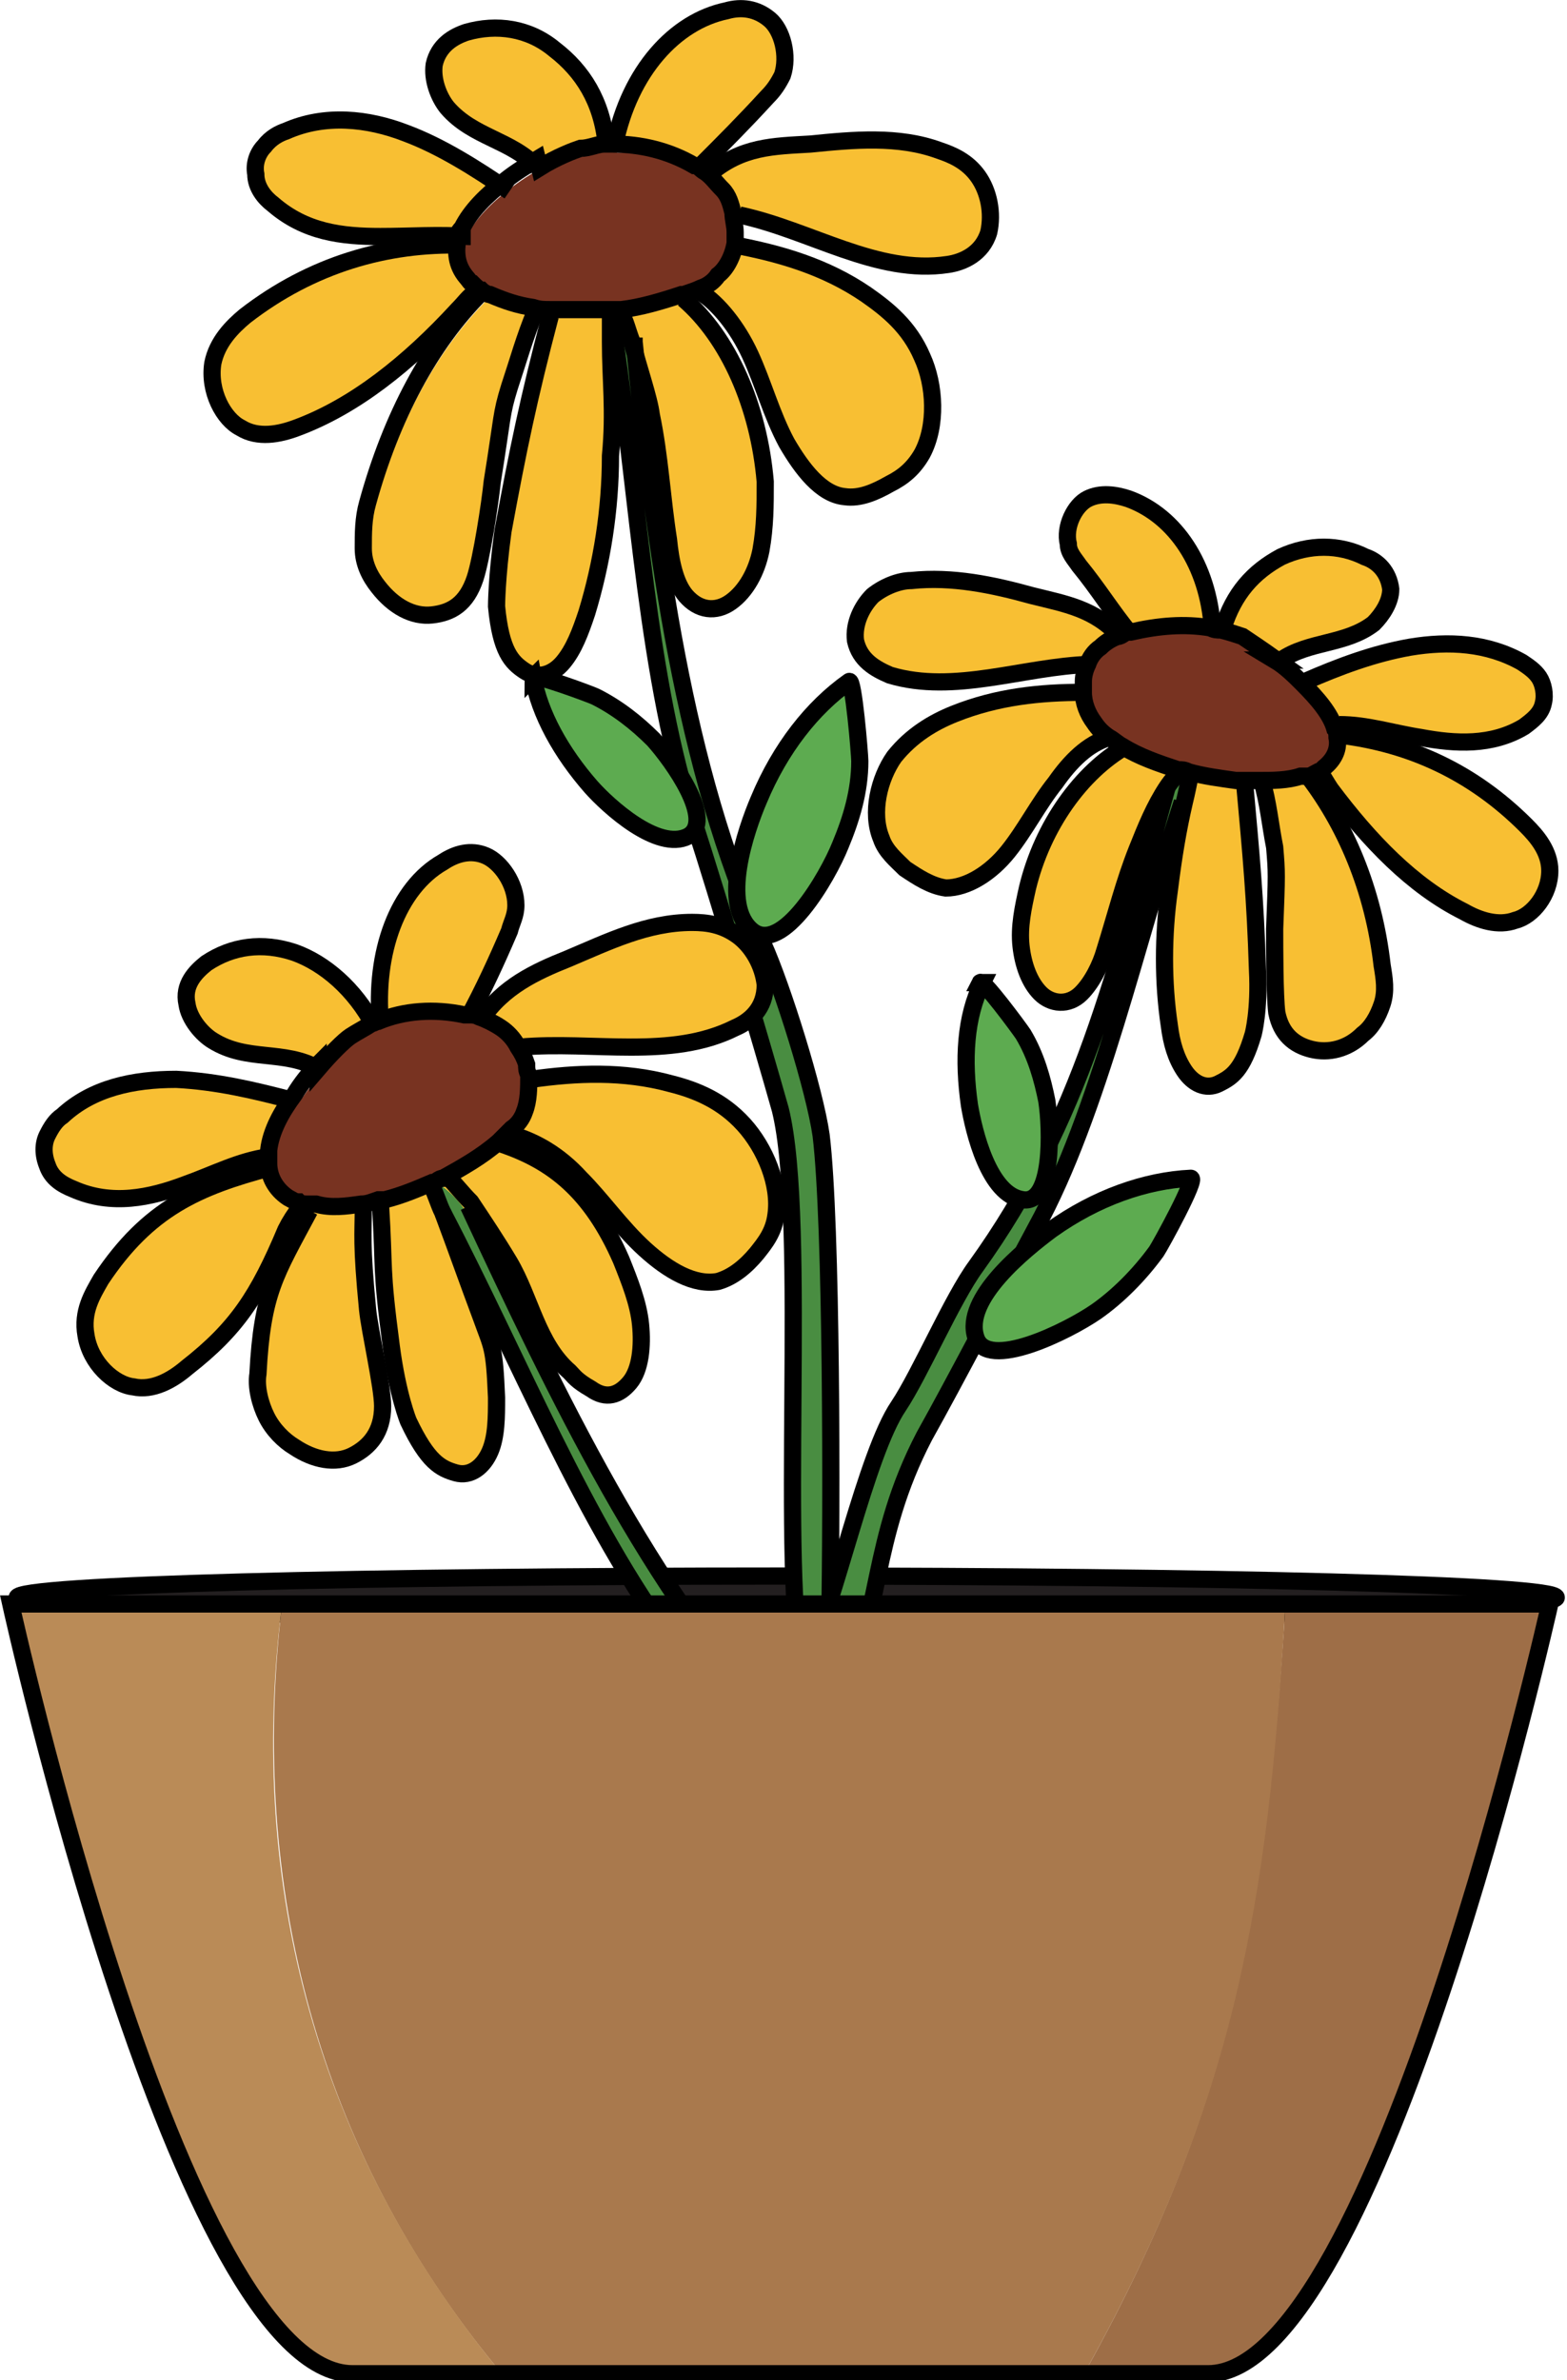 <?xml version="1.0" encoding="UTF-8"?><svg id="a" xmlns="http://www.w3.org/2000/svg" width="72.9" height="110.7" viewBox="0 0 72.9 110.7"><defs><style>.b{fill:#5dab50;}.b,.c,.d,.e{stroke:#000;stroke-width:.8px;}.c{fill:#231f20;stroke-linecap:round;}.d{fill:none;}.f{fill:#f8bf33;}.f,.g,.h,.i,.j,.k{stroke-width:0px;}.g{fill:#783321;}.h{fill:#498d41;}.i{fill:#a9794d;}.j{fill:#9e6e47;}.k{fill:#ba8b57;}.e{fill:#c3915b;stroke-miterlimit:10;}</style></defs><path class="c" d="m72.4,74.3c0,.5-16,1-35.8,1s-35.8-.4-35.8-1,16-1,35.8-1,35.8.4,35.8,1Z"/><path class="f" d="m9.9,16.9c-.2,1.3.5,2.6,1.3,3,.8.5,1.8.3,2.6,0,2.7-1,5.2-3,7.5-5.5.3-.3.5-.6.8-.8h0c-.1-.2-.2-.3-.3-.4-.5-.6-.5-1.2-.4-1.8-3.5-.1-7,.9-10.1,3.3-.6.5-1.3,1.2-1.5,2.2Z"/><path class="f" d="m12.2,6.6c-.3.3-.5.8-.4,1.3,0,.6.4,1.1.8,1.4,1.5,1.3,3.2,1.5,5,1.5,1.4,0,2.7-.1,4.1,0,.4-.8,1.1-1.5,2-2.2-1.6-1.1-3.2-2.1-4.8-2.7-1.8-.7-3.8-.9-5.6-.1-.3.1-.7.3-1,.7Z"/><path class="f" d="m17.3,23.6c-.2.7-.3,1.4-.2,2.1,0,.7.4,1.3.7,1.8.7.9,1.6,1.4,2.5,1.3.9-.1,1.6-.5,2-1.7.3-.9.7-3.5.8-4.5.4-3.1.4-3.1.8-4.4.3-1.2.7-2.3,1.2-3.5-.7-.1-1.3-.3-2-.6-.1,0-.3-.1-.4-.2-2.4,2.4-4.2,5.8-5.3,9.8Z"/><path class="f" d="m20.3,3c-.1.7.2,1.5.6,2,1.2,1.4,3,1.5,4.2,2.8.8-.5,1.6-.8,1.9-.9.4,0,.8-.2,1.1-.2h0c-.2-2-1.1-3.4-2.4-4.4-1.2-1-2.7-1.2-4.1-.8-.6.2-1.3.6-1.5,1.5Z"/><path class="g" d="m28.6,6.7c-.1,0-.3,0-.4,0-.4,0-.8,0-1.1.2-.3,0-1.1.4-1.9.9-.5.3-1,.6-1.5,1-.8.6-1.6,1.4-2,2.2,0,.2-.1.3-.2.5-.2.6,0,1.2.4,1.8,0,.1.2.2.3.3.1.1.3.2.4.3.1,0,.3.1.4.2.7.3,1.3.5,2,.6.3,0,.5,0,.8.1,0,0,.2,0,.3,0,.7,0,1.5,0,2.2,0,0,0,0,0,.1,0,.2,0,.5,0,.7,0,.9-.1,1.9-.4,2.8-.7,0,0,0,0,.1,0,.3,0,.5-.2.8-.3.3-.2.6-.4.8-.6.4-.4.7-.9.8-1.5,0-.2,0-.3,0-.5,0-.3,0-.6-.1-.9-.1-.4-.3-.8-.5-1.1s-.5-.6-.8-.8c-.2-.1-.3-.2-.5-.3,0,0,0,0,0,0-1.2-.7-2.5-1-3.8-1Z"/><path class="f" d="m23.6,24.7c-.4,2.2-.3,3.5-.3,3.5.2,2.1.7,2.5,1.3,3,.6.4,1.3.2,1.8-.4.5-.6.8-1.4,1.1-2.3.7-2.3,1-4.8,1.1-7.3,0-2.1,0-3.4,0-5.3,0-.4-.1-.8-.2-1.2-.7,0-1.5,0-2.2,0,0,0-.2,0-.3,0-.9,3.8-1.5,6.3-2.2,10Z"/><path class="f" d="m28.2,14.7c0,.4.1.8.2,1.2,0-.4,0-.8,0-1.2,0,0,0,0-.1,0Z"/><path class="h" d="m28.4,14.7c0,.4,0,.9,0,1.2,1.1,7.4,1.6,15.9,3.7,22.5,1.1,3.3,3.2,10.1,4,13.3,1.4,5.2,0,21.8,1.1,26.3.4-.3.9-2.2,1.2-2.4,0-5.3.2-18.7-.4-22.7-.3-2.1-1.8-7-2.7-8.9-3.7-8.3-5-18.2-6-28-.2-.5-.3-1-.5-1.3-.2,0-.5,0-.7,0Z"/><path class="f" d="m28.6,6.7c1.3,0,2.6.3,3.8,1,0,0,0,0,0,0,1.1-1.2,2-2.1,3.1-3.2.3-.3.5-.6.7-1,.3-.9,0-2.1-.6-2.6-.6-.5-1.3-.6-2-.4-2.4.5-4.4,2.9-5.2,6.2Z"/><path class="f" d="m29.5,16c.4,1.1.8,2.6.9,3.4.3,1.9.5,3.9.8,5.8.1.9.3,1.9.8,2.6.6.7,1.4.8,2.1.3.7-.5,1.1-1.4,1.4-2.4.2-1,.2-2.1.2-3.2-.3-3.5-1.7-6.8-3.8-8.5-.9.3-1.9.6-2.8.7.1.3.3.8.5,1.3Z"/><path class="f" d="m33.5,12.9c-.2.3-.5.5-.8.6.7.5,1.7,1.6,2.3,2.9.6,1.3,1.1,2.8,1.7,4.1.7,1.3,1.6,2.4,2.7,2.5.7,0,1.4-.2,2.1-.6.5-.3,1.1-.7,1.5-1.4.7-1.2.6-3.1,0-4.5-.6-1.3-1.6-2.2-2.6-2.9-1.9-1.3-4-1.9-6.1-2.3-.1.6-.4,1.2-.8,1.5Z"/><path class="f" d="m33,8c.3.2.5.5.8.8s.4.7.5,1.1c3.3.7,6.4,2.8,9.7,2.3.8-.1,1.6-.5,1.9-1.5.3-.9,0-1.9-.5-2.6s-1.1-1-1.8-1.2c-2-.7-4-.5-6-.3-1.7.2-3.2.1-4.7,1.4Z"/><path class="d" d="m28.6,6.7h0c.7-3.4,2.8-5.7,5.2-6.2.7-.2,1.4-.1,2,.4.6.5.9,1.7.6,2.6-.2.4-.4.7-.7,1-1.1,1.2-2,2.1-3.1,3.2"/><path class="d" d="m33,8.1s0,0,0,0c1.5-1.3,3-1.3,4.7-1.4,2-.2,4.1-.4,6,.3.6.2,1.3.5,1.8,1.2s.7,1.7.5,2.6c-.3,1-1.2,1.4-1.9,1.5-3.3.5-6.4-1.6-9.7-2.3,0,0,0,0,0,0"/><path class="d" d="m28.2,6.7c-.2-2-1.1-3.4-2.4-4.4-1.2-1-2.7-1.2-4.1-.8-.6.2-1.3.6-1.5,1.5-.1.7.2,1.5.6,2,1.2,1.4,3,1.5,4.2,2.8,0,0,0,0,0,0"/><path class="d" d="m23.7,8.9s0,0,0,0c-1.6-1.1-3.2-2.1-4.8-2.7-1.8-.7-3.8-.9-5.6-.1-.3.1-.7.3-1,.7-.3.3-.5.8-.4,1.3,0,.6.4,1.1.8,1.4,1.5,1.3,3.2,1.5,5,1.5,1.4,0,2.7-.1,4.1,0,0,0,0,0,.1,0"/><path class="d" d="m34.2,11.4s0,0,0,0c2.1.4,4.2,1,6.1,2.3,1,.7,2,1.5,2.6,2.9.6,1.3.7,3.2,0,4.5-.4.7-.9,1.1-1.5,1.4-.7.4-1.4.7-2.1.6-1.1-.1-2-1.3-2.7-2.5-.7-1.3-1.1-2.8-1.7-4.1-.6-1.3-1.5-2.4-2.3-2.9,0,0,0,0,0,0"/><path class="d" d="m24.9,14.5s0,0,0,0c-.5,1.2-.8,2.3-1.2,3.5-.4,1.3-.3,1.3-.8,4.4-.1,1-.5,3.6-.8,4.5-.4,1.2-1.1,1.6-2,1.7-.9.1-1.8-.4-2.5-1.3-.4-.5-.7-1.1-.7-1.8,0-.7,0-1.4.2-2.1,1.1-4,2.9-7.4,5.3-9.8,0,0,0,0,0,0"/><path class="d" d="m31.8,13.9s0,0,0,0c2.1,1.8,3.5,5,3.8,8.5,0,1.1,0,2.1-.2,3.2-.2,1-.7,1.9-1.4,2.4-.7.5-1.5.4-2.1-.3-.5-.6-.7-1.6-.8-2.6-.3-1.9-.4-3.9-.8-5.8-.1-.8-.6-2.2-.9-3.4-.2-.5-.3-1-.5-1.3,0,0,0,0,0,0"/><path class="d" d="m21.5,11.4h0c-3.5-.1-7,.9-10.1,3.3-.6.5-1.3,1.2-1.5,2.2-.2,1.3.5,2.6,1.3,3,.8.5,1.8.3,2.6,0,2.7-1,5.2-3,7.5-5.5.3-.3.5-.6.8-.8"/><path class="d" d="m28.4,14.7c0,.4,0,.9,0,1.2,0,1.8.2,3.2,0,5.3,0,2.5-.4,5-1.1,7.3-.3.9-.6,1.7-1.1,2.3-.5.6-1.2.8-1.8.4-.6-.4-1.1-.9-1.3-3,0,0,0-1.3.3-3.5.7-3.8,1.2-6.2,2.2-10,0,0,0,0,0,0"/><path class="d" d="m29.5,15.7c0,0,0,.1,0,.2,1,9.8,2.3,19.8,6,28,.9,2,2.4,6.8,2.7,8.9.5,4.1.5,17.4.4,22.7-.4.3-.9,2.2-1.2,2.4-1.2-4.5.2-21.1-1.1-26.3-.9-3.2-2.9-9.9-4-13.3-2.2-6.7-2.6-15.1-3.7-22.5,0-.4-.1-.8-.2-1.2h0"/><path class="d" d="m25.1,7.8c.8-.5,1.6-.8,1.9-.9.4,0,.8-.2,1.1-.2.1,0,.3,0,.4,0,1.3,0,2.6.3,3.8,1,0,0,0,0,0,0,.2,0,.3.2.5.3.3.2.5.5.8.8s.4.7.5,1.1c0,.3.1.6.1.9,0,.2,0,.4,0,.5-.1.6-.4,1.2-.8,1.5-.2.3-.5.5-.8.6-.2.1-.5.2-.8.3,0,0,0,0-.1,0-.9.3-1.9.6-2.8.7-.2,0-.5,0-.7,0,0,0,0,0-.1,0-.7,0-1.5,0-2.2,0,0,0-.2,0-.3,0-.3,0-.5,0-.8-.1-.7-.1-1.3-.3-2-.6-.1,0-.3-.1-.4-.2-.1,0-.3-.2-.4-.3-.1,0-.2-.2-.3-.3-.5-.6-.5-1.2-.4-1.8,0-.2,0-.3.2-.5.4-.8,1.1-1.5,2-2.2.5-.4,1-.7,1.5-1Z"/><path class="f" d="m4,62.1c.2,1.3,1.3,2.3,2.2,2.4.9.2,1.8-.3,2.5-.9,2.3-1.8,3.3-3.3,4.6-6.4.2-.4.4-.7.7-1.1h0c-.2,0-.3-.2-.5-.3-.6-.4-.9-1-.9-1.6-3.4.9-5.7,1.9-7.9,5.2-.4.7-.9,1.5-.7,2.6Z"/><path class="f" d="m2.2,52.8c-.2.4-.2.9,0,1.4.2.6.7.9,1.2,1.1,1.8.8,3.6.4,5.2-.2,1.4-.5,2.5-1.1,3.9-1.3.1-.9.6-1.8,1.2-2.6h0c-1.9-.5-3.6-.9-5.5-1-2,0-3.9.4-5.3,1.7-.3.2-.5.5-.7.9Z"/><path class="f" d="m12,63.9c0,.7.1,1.4.4,2,.3.6.8,1.1,1.3,1.4.9.6,1.9.8,2.7.4.8-.4,1.3-1,1.4-2.3,0-1-.6-3.5-.7-4.5-.3-3.1-.3-3.5-.2-4.7h0c-.7,0-1.4.1-2.1,0-.1,0-.3,0-.4,0-1.5,3-2.2,3.8-2.4,7.6Z"/><path class="f" d="m8.7,46.8c.1.7.7,1.4,1.2,1.7,1.6,1,3.3.4,4.9,1.3.6-.7,1.2-1.3,1.5-1.5.3-.2.7-.4,1-.6-.9-1.7-2.3-2.9-3.7-3.4-1.5-.5-2.9-.3-4.1.5-.5.4-1.1,1-.9,1.9Z"/><path class="g" d="m14.4,56.3c.1,0,.3,0,.4,0,.7,0,1.4,0,2.1,0,.3,0,.6-.1.8-.2h.3c.7-.3,1.5-.5,2.2-.8.2,0,.3-.2.5-.2.9-.5,1.8-1,2.6-1.7,0,0,0,0,0,0,.2-.2.4-.4.6-.6.2-.2.4-.5.6-.8.2-.5.3-1.1.2-1.7,0-.2,0-.3-.1-.5,0-.3-.2-.6-.4-.8-.2-.4-.5-.7-.8-.9-.3-.2-.6-.4-1-.5s-.3,0-.5-.1c0,0-.1,0-.2,0-1.4-.3-2.7-.2-4,.3-.1,0-.2,0-.3.1-.4.2-.7.3-1,.6-.3.2-.9.7-1.5,1.5-.4.4-.7.9-1.1,1.4-.6.8-1,1.8-1.2,2.6,0,.2,0,.4,0,.6,0,.6.3,1.2.9,1.6.2.1.3.2.5.2.1,0,.3,0,.4.1Z"/><path class="f" d="m18.2,62.7c.3,2.2.8,3.5.8,3.5.8,1.9,1.5,2.2,2.2,2.4.7.2,1.3-.3,1.6-1,.3-.7.3-1.6.3-2.5,0-2.4-.2-2.4-.7-3.7-.6-1.6-1.2-3.3-1.8-4.9-.2-.4-.3-.8-.5-1.2-.7.3-1.4.6-2.2.8h-.3c.2,3.4,0,3,.5,6.7Z"/><path class="h" d="m20.2,55.2c.2.4.3.8.5,1.2h0c3.5,6.7,6.6,14.5,10.8,20.1,2.1,2.8,6.4,5.7,5,4.1-6.2-6.7-10.4-15.5-14.6-24.5-.4-.4-.7-.8-1.1-1.2-.2,0-.3.2-.5.2Z"/><path class="f" d="m17.7,47.6h0c1.2-.5,2.6-.6,4-.3,0,0,.1,0,.2,0h0c.6-1.4,1.2-2.7,1.9-4.1.2-.4.3-.7.3-1.2,0-.9-.7-1.9-1.4-2.3-.7-.3-1.4-.1-2,.3-2,1.2-3.2,4.2-2.9,7.5Z"/><path class="f" d="m21.8,56.2c.7.8,1.3,1.8,1.8,2.8.9,1.7,1.3,3.8,2.8,5.1.2.2.3.3,1,.8.7.5,1.4.3,1.8-.3.5-.6.6-1.7.5-2.7-.1-1-.4-2.1-.9-3-1.4-3.2-3.2-4.7-5.6-5.4-.8.7-1.7,1.2-2.6,1.7.4.3.8.7,1.1,1.2Z"/><path class="f" d="m22.4,47.4h0c.3.1.7.3,1,.5.3.2.6.5.8.9,3.3-.4,7,.6,10-.9.7-.4,1.4-1,1.4-2,0-.9-.6-1.9-1.3-2.3-.7-.5-1.4-.6-2.1-.6-2.1,0-4,.8-5.8,1.7-1.5.7-3,1.4-4,2.8Z"/><path class="f" d="m24.5,51.8c-.1.3-.3.6-.6.8,1,.3,2.1.9,3.1,2,1,1.1,1.9,2.3,3,3.3,1,1,2.3,1.7,3.4,1.5.7-.1,1.3-.7,1.8-1.3.4-.5.8-1,.9-1.8.3-1.4-.5-3.2-1.5-4.2-1-1.1-2.2-1.6-3.4-1.9-2.2-.6-4.4-.5-6.5-.2,0,.6,0,1.2-.2,1.7Z"/><path class="d" d="m14.8,49.7c.6-.7,1.2-1.3,1.5-1.5.3-.2.7-.4,1-.6.1,0,.2-.1.3-.1,1.2-.5,2.6-.6,4-.3,0,0,.1,0,.2,0,.2,0,.3,0,.5.1.3.1.7.3,1,.5.3.2.6.5.8.9.2.3.3.5.4.8,0,.2,0,.3.1.5,0,.6,0,1.2-.2,1.7-.1.3-.3.6-.6.8-.2.2-.4.4-.6.6,0,0,0,0,0,0-.8.7-1.7,1.2-2.6,1.7-.2,0-.3.2-.5.2-.7.3-1.4.6-2.2.8h-.3c-.3.1-.5.2-.8.2-.7.1-1.4.2-2.1,0-.1,0-.3,0-.4,0-.1,0-.3,0-.4-.1-.2,0-.3-.1-.5-.2-.6-.4-.9-1-.9-1.6,0-.2,0-.4,0-.6.1-.9.6-1.8,1.2-2.6.3-.5.7-1,1.1-1.4Z"/><path class="d" d="m17.7,47.6c-.3-3.3.8-6.3,2.9-7.5.6-.4,1.3-.6,2-.3.7.3,1.4,1.3,1.4,2.3,0,.5-.2.8-.3,1.2-.6,1.4-1.2,2.7-1.9,4"/><path class="d" d="m22.4,47.4c1-1.5,2.5-2.2,4-2.8,1.9-.8,3.7-1.7,5.8-1.7.7,0,1.4.1,2.1.6.7.5,1.2,1.4,1.3,2.3,0,1.1-.7,1.7-1.4,2-3,1.5-6.6.6-10,.9,0,0,0,0,0,0"/><path class="d" d="m17.4,47.7c-.9-1.7-2.3-2.9-3.7-3.4-1.5-.5-2.9-.3-4.1.5-.5.4-1.1,1-.9,1.9.1.7.7,1.4,1.2,1.7,1.6,1,3.3.4,4.9,1.3,0,0,0,0,.1,0"/><path class="d" d="m13.7,51.2c-1.9-.5-3.6-.9-5.5-1-2,0-3.9.4-5.3,1.7-.3.2-.5.5-.7.9-.2.4-.2.9,0,1.4.2.6.7.9,1.2,1.1,1.8.8,3.6.4,5.2-.2,1.4-.5,2.5-1.1,3.9-1.3,0,0,0,0,0,0"/><path class="d" d="m24.6,50.2s0,0,.1,0c2.1-.3,4.3-.4,6.5.2,1.2.3,2.4.8,3.4,1.9,1,1.1,1.7,2.8,1.5,4.2-.1.8-.5,1.3-.9,1.8-.5.6-1.1,1.1-1.8,1.3-1.1.2-2.3-.5-3.4-1.5-1.1-1-2-2.3-3-3.3-1-1.1-2.1-1.7-3.1-2h0"/><path class="d" d="m16.9,56.2c0,1.2-.1,1.6.2,4.7.1,1,.7,3.6.7,4.5,0,1.2-.6,1.9-1.4,2.3-.8.4-1.8.2-2.7-.4-.5-.3-1-.8-1.3-1.4-.3-.6-.5-1.4-.4-2,.2-3.8.8-4.6,2.4-7.6,0,0,0,0,0,0"/><path class="d" d="m23.2,53.2s0,0,.1,0c2.4.8,4.2,2.2,5.6,5.4.4,1,.8,2,.9,3,.1,1,0,2.1-.5,2.7-.5.6-1.1.8-1.8.3-.7-.4-.8-.6-1-.8-1.5-1.3-1.8-3.4-2.8-5.1-.6-1-1.2-1.9-1.8-2.8-.4-.4-.7-.8-1.1-1.2,0,0,0,0,0,0"/><path class="d" d="m12.6,54.3h0c-3.4.9-5.7,1.9-7.9,5.2-.4.7-.9,1.5-.7,2.6.2,1.3,1.3,2.3,2.2,2.4.9.2,1.8-.3,2.5-.9,2.3-1.8,3.3-3.3,4.6-6.4.2-.4.4-.7.7-1.1"/><path class="d" d="m20.1,55.1s0,0,0,.1c.2.4.3.8.5,1.2.6,1.6,1.2,3.3,1.8,4.9.5,1.4.6,1.3.7,3.7,0,.9,0,1.8-.3,2.5-.3.7-.9,1.2-1.6,1-.7-.2-1.3-.5-2.2-2.4,0,0-.5-1.2-.8-3.5-.5-3.8-.3-3.4-.5-6.6,0,0,0,0,0-.1"/><path class="d" d="m21.8,56.1s0,0,0,0c4.2,9,8.4,17.8,14.6,24.5,1.5,1.6-2.9-1.3-5-4.1-4.2-5.6-7.3-13.4-10.8-20.1"/><path class="b" d="m39.5,31.7c.2-.2.5,3.4.5,3.7,0,1.4-.4,2.7-.9,3.9-.6,1.5-2.7,5.1-4.1,4-1.5-1.2-.3-4.7.3-6.1,1-2.4,2.5-4.3,4.2-5.5Z"/><path class="b" d="m24.8,31.5c0-.2,2.7.8,2.9.9,1,.5,1.9,1.2,2.7,2,.9,1,2.9,3.8,1.6,4.5-1.4.7-3.7-1.4-4.5-2.3-1.4-1.6-2.4-3.4-2.7-5.1Z"/><path class="f" d="m72.1,40.6c0,1.1-.8,2.1-1.6,2.3-.8.3-1.7,0-2.4-.4-2.4-1.2-4.4-3.3-6.2-5.7-.2-.3-.3-.5-.5-.8.1,0,.2-.1.3-.2.5-.4.7-.9.6-1.4h0c3.2.4,6.1,1.7,8.6,4.2.5.5,1.1,1.2,1.1,2.1Z"/><path class="f" d="m71.5,31.6c.2.3.3.8.2,1.2-.1.5-.5.8-.9,1.1-1.5.9-3.2.8-4.8.5-1.3-.2-2.5-.6-3.8-.6h0c-.2-.7-.8-1.4-1.5-2.1,1.6-.7,3.2-1.3,4.9-1.6,1.8-.3,3.6-.2,5.2.7.3.2.6.4.8.7Z"/><path class="f" d="m64.5,45.1c0,.6.1,1.2,0,1.8-.2.6-.5,1-.9,1.4-.7.6-1.6.9-2.4.7-.8-.2-1.4-.7-1.6-1.7-.2-.8-.1-3-.1-3.9,0-2.6,0-2.7,0-3.8-.1-1-.3-2.1-.6-3.1.6,0,1.3,0,1.9-.2,0,0,.2,0,.3,0h0c1.9,2.4,3.2,5.4,3.6,9Z"/><path class="f" d="m64.6,27.4c0,.6-.4,1.2-.8,1.6-1.3,1-3,.8-4.3,1.7h0c-.7-.5-1.3-.9-1.6-1-.3-.1-.6-.2-1-.3h0c.5-1.7,1.4-2.7,2.7-3.3,1.3-.6,2.7-.6,3.9,0,.6.2,1.1.7,1.2,1.5Z"/><path class="g" d="m60.7,31.7c.7.7,1.3,1.4,1.5,2.1,0,.2,0,.3.1.4,0,.5,0,1-.6,1.4-.1,0-.2.2-.3.2-.2,0-.3.1-.5.2,0,0-.2,0-.3,0-.6.1-1.3.2-1.9.2-.3,0-.5,0-.8,0,0,0-.2,0-.3,0-.7,0-1.5-.2-2.2-.4-.2,0-.3,0-.5-.1-.9-.3-1.8-.6-2.6-1.1,0,0,0,0,0,0-.2-.1-.4-.2-.6-.4-.3-.2-.5-.4-.7-.7-.3-.4-.5-.9-.5-1.4,0-.2,0-.3,0-.5,0-.3.1-.5.2-.8.2-.3.4-.6.6-.8.2-.2.5-.4.8-.5.2,0,.3-.1.5-.2h.1c1.2-.4,2.5-.5,3.7-.3.2,0,.3,0,.5.1.3,0,.7.2,1,.3.3.1.9.5,1.6,1.1.4.3.8.7,1.3,1.1Z"/><path class="f" d="m58.5,45.1c0,1.9-.2,3-.2,3-.5,1.7-1,2-1.6,2.3-.6.3-1.2,0-1.6-.6-.4-.6-.6-1.3-.7-2.1-.3-2-.3-4.2,0-6.3.2-1.6.4-2.7.7-4.1,0-.4.2-.9.3-1.4.7.2,1.5.3,2.2.4,0,0,.2,0,.3,0,.3,3.4.5,5.5.6,8.7Z"/><path class="h" d="m55,35.8c.2,0,.3,0,.5.1-.1.5-.2,1-.3,1.4h0c-2.1,6.4-3.9,14.5-6.8,19.8-1.5,2.6-3.9,7.2-5.2,9.7-2.5,4.8-2.1,8.4-3.8,12-.3-.3-1.3-1.4-1.6-1.7,1.2-2.4,2.7-9.5,4.2-11.7,1-1.5,2.5-5,3.6-6.5,4.9-6.8,6.4-13.8,8.9-22.3.2-.3.4-.5.6-.8h0Z"/><path class="f" d="m56.4,29.2h0c-1.2-.2-2.4-.1-3.7.3h-.1c-.9-1.1-1.5-2-2.4-3.2-.2-.3-.4-.6-.5-1-.2-.8.3-1.7.9-2.1s1.3-.3,1.9,0c2.1.8,3.7,3,3.9,6Z"/><path class="f" d="m54.3,36.6c-.6.9-1,1.8-1.4,2.9-.6,1.5-1,3.2-1.5,4.7-.3.8-.6,1.6-1.1,2-.6.5-1.4.4-1.9,0-.5-.5-.9-1.3-.9-2.2s0-1.8.3-2.7c.7-2.9,2.5-5.4,4.6-6.6.8.5,1.7.8,2.6,1.1h0c-.2.3-.4.6-.6.9Z"/><path class="f" d="m52.1,29.6h0c-.3.2-.6.3-.8.6-.3.2-.5.5-.6.8-3.1.1-6.3,1.4-9.3.5-.7-.2-1.4-.6-1.6-1.6-.1-.8.3-1.6.8-2.1.5-.5,1.2-.7,1.8-.7,1.9-.3,3.8.2,5.6.7,1.6.4,2.9.5,4.1,1.9Z"/><path class="f" d="m50.9,33.7c.2.3.4.5.7.7-1,.2-1.8,1-2.5,2.1-.7,1-1.4,2.2-2.2,3.2-.8,1-1.8,1.8-2.9,1.7-.7,0-1.3-.4-1.9-.9-.5-.4-.9-.8-1.1-1.4-.5-1.1-.1-2.7.6-3.8.7-1,1.8-1.6,2.8-2,2-.8,4-1,6-1,0,.5.2,1,.5,1.4Z"/><path class="d" d="m59.4,30.7c-.7-.5-1.3-.9-1.6-1.1-.3-.1-.6-.2-1-.3-.2,0-.3,0-.5-.1-1.2-.2-2.4-.1-3.7.2h-.1c-.2,0-.3.2-.5.2-.3.1-.6.3-.8.5-.3.2-.5.5-.6.8-.1.2-.2.5-.2.8,0,.2,0,.3,0,.5,0,.5.2,1,.5,1.4.2.3.4.5.7.7.2.1.4.3.6.4,0,0,0,0,0,0,.8.5,1.7.8,2.6,1.1.2,0,.3,0,.5.1.7.2,1.5.3,2.2.4,0,0,.2,0,.3,0,.3,0,.5,0,.8,0,.6,0,1.3,0,1.9-.2,0,0,.2,0,.3,0,.2,0,.3-.1.5-.2.1,0,.2-.1.3-.2.5-.4.7-.9.6-1.4,0-.1,0-.3-.1-.4-.2-.7-.8-1.4-1.5-2.1-.4-.4-.8-.8-1.3-1.1Z"/><path class="d" d="m56.4,29.2c-.2-2.9-1.7-5.2-3.9-6-.6-.2-1.3-.3-1.9,0s-1.1,1.3-.9,2.1c0,.4.3.7.5,1,.9,1.1,1.5,2.1,2.4,3.2,0,0,0,0,0,0"/><path class="d" d="m52.1,29.6c-1.2-1.3-2.5-1.5-4.1-1.9-1.8-.5-3.7-.9-5.6-.7-.6,0-1.3.3-1.8.7-.5.5-.9,1.3-.8,2.1.2.9.9,1.3,1.6,1.6,3,.9,6.2-.4,9.3-.5,0,0,0,0,.1,0"/><path class="d" d="m56.9,29.2c.5-1.6,1.4-2.6,2.7-3.3,1.3-.6,2.7-.6,3.9,0,.6.2,1.1.7,1.2,1.5,0,.6-.4,1.2-.8,1.6-1.3,1-3,.8-4.3,1.7"/><path class="d" d="m60.7,31.7s0,0,0,0c1.6-.7,3.2-1.3,4.9-1.6,1.8-.3,3.6-.2,5.2.7.3.2.6.4.8.7.2.3.3.8.2,1.2-.1.5-.5.8-.9,1.1-1.5.9-3.2.8-4.8.5-1.3-.2-2.5-.6-3.8-.6"/><path class="d" d="m50.5,32.2s0,0-.1,0c-2,0-4,.2-6,1-1,.4-2,1-2.8,2-.7,1-1.1,2.6-.6,3.8.2.6.7,1,1.1,1.4.6.4,1.2.8,1.9.9,1,0,2.1-.7,2.9-1.7.8-1,1.4-2.2,2.2-3.2.7-1,1.5-1.8,2.5-2.1h0"/><path class="d" d="m58.7,36.3s0,0,0,0c.3,1,.4,2.1.6,3.1.1,1.2.1,1.2,0,3.8,0,.9,0,3.1.1,3.9.2,1,.8,1.5,1.6,1.7.8.2,1.7,0,2.4-.7.4-.3.7-.8.9-1.4.2-.6.1-1.2,0-1.8-.4-3.5-1.7-6.6-3.6-9"/><path class="d" d="m52.4,34.7s0,0,0,0c-2.1,1.2-3.9,3.7-4.6,6.6-.2.9-.4,1.8-.3,2.7s.4,1.7.9,2.2c.5.5,1.3.6,1.9,0,.5-.5.9-1.3,1.1-2,.5-1.6.9-3.2,1.5-4.7.4-1,.8-2,1.4-2.9.2-.3.4-.5.6-.8"/><path class="d" d="m62.4,34.2c3.2.4,6.1,1.7,8.6,4.2.5.5,1.1,1.2,1.1,2.1,0,1.1-.8,2.1-1.6,2.3-.8.3-1.7,0-2.4-.4-2.4-1.2-4.4-3.3-6.2-5.7-.2-.3-.3-.5-.5-.8,0,0,0,0,0,0"/><path class="d" d="m55.4,35.9s0,0,0,0c-.1.5-.2,1-.3,1.4-.3,1.3-.5,2.5-.7,4.1-.3,2.1-.3,4.3,0,6.3.1.8.3,1.5.7,2.1.4.6,1,.9,1.6.6.6-.3,1.1-.6,1.6-2.3,0,0,.3-1.1.2-3-.1-3.3-.3-5.4-.6-8.7,0,0,0,0,0,0"/><path class="d" d="m54.3,36.6s0,0,0,0c-2.4,8.6-4,15.5-8.9,22.3-1.1,1.5-2.6,5-3.6,6.5-1.5,2.2-3,9.3-4.2,11.7.3.3,1.3,1.4,1.6,1.7,1.8-3.6,1.3-7.2,3.8-12,1.4-2.5,3.8-7.1,5.2-9.7,2.9-5.3,4.7-13.4,6.8-19.8"/><path class="b" d="m55.4,54.8c.3,0-1.4,3.1-1.6,3.4-.8,1.1-1.8,2.1-2.8,2.8-1.3.9-5.1,2.8-5.6,1.2-.6-1.8,2.3-4.1,3.5-5,2.1-1.5,4.4-2.3,6.5-2.4Z"/><path class="b" d="m45.6,45.7c.1-.2,1.8,2.1,2,2.4.6,1,.9,2.1,1.1,3.1.2,1.3.3,4.8-1.1,4.6-1.6-.2-2.3-3.2-2.5-4.4-.3-2.1-.2-4.1.6-5.7Z"/><path class="e" d="m29.1,80.3c-1.6.4-3.3,1-4.3,2.6,1.7.2,3.5.4,5.2.5,3.5.2,7,0,10.5-.2,1.3,0,2.6-.1,4-.2.3,0,.5,0,.8-.2.2-.2.4-.6.3-.9,0-.2-.2-.3-.4-.4-.7-.4-1.4-.9-2.1-1.3-4.4-2.7-9.3-1.1-13.9.1Z"/><path class="j" d="m59.8,74.6h12.3s-8,35.8-15.9,35.8h-5.6v-.3c6.8-12.3,8.3-21.4,9.2-35.4h0Z"/><path class="i" d="m59.8,74.6h0c-.8,14.1-2.4,23.2-9.2,35.5v.3h-27.5v-.3c-8.3-10.1-11.5-22.3-10-35.3v-.2h46.7Z"/><path class="k" d="m23.1,110.1v.3h-6.7c-8,0-15.9-35.8-15.9-35.8h12.6v.2c-1.6,13,1.7,25.1,10,35.3Z"/><path class="d" d="m59.8,74.6h12.3s-8,35.8-15.9,35.8H16.4c-8,0-15.9-35.8-15.9-35.8h59.3Z"/></svg>